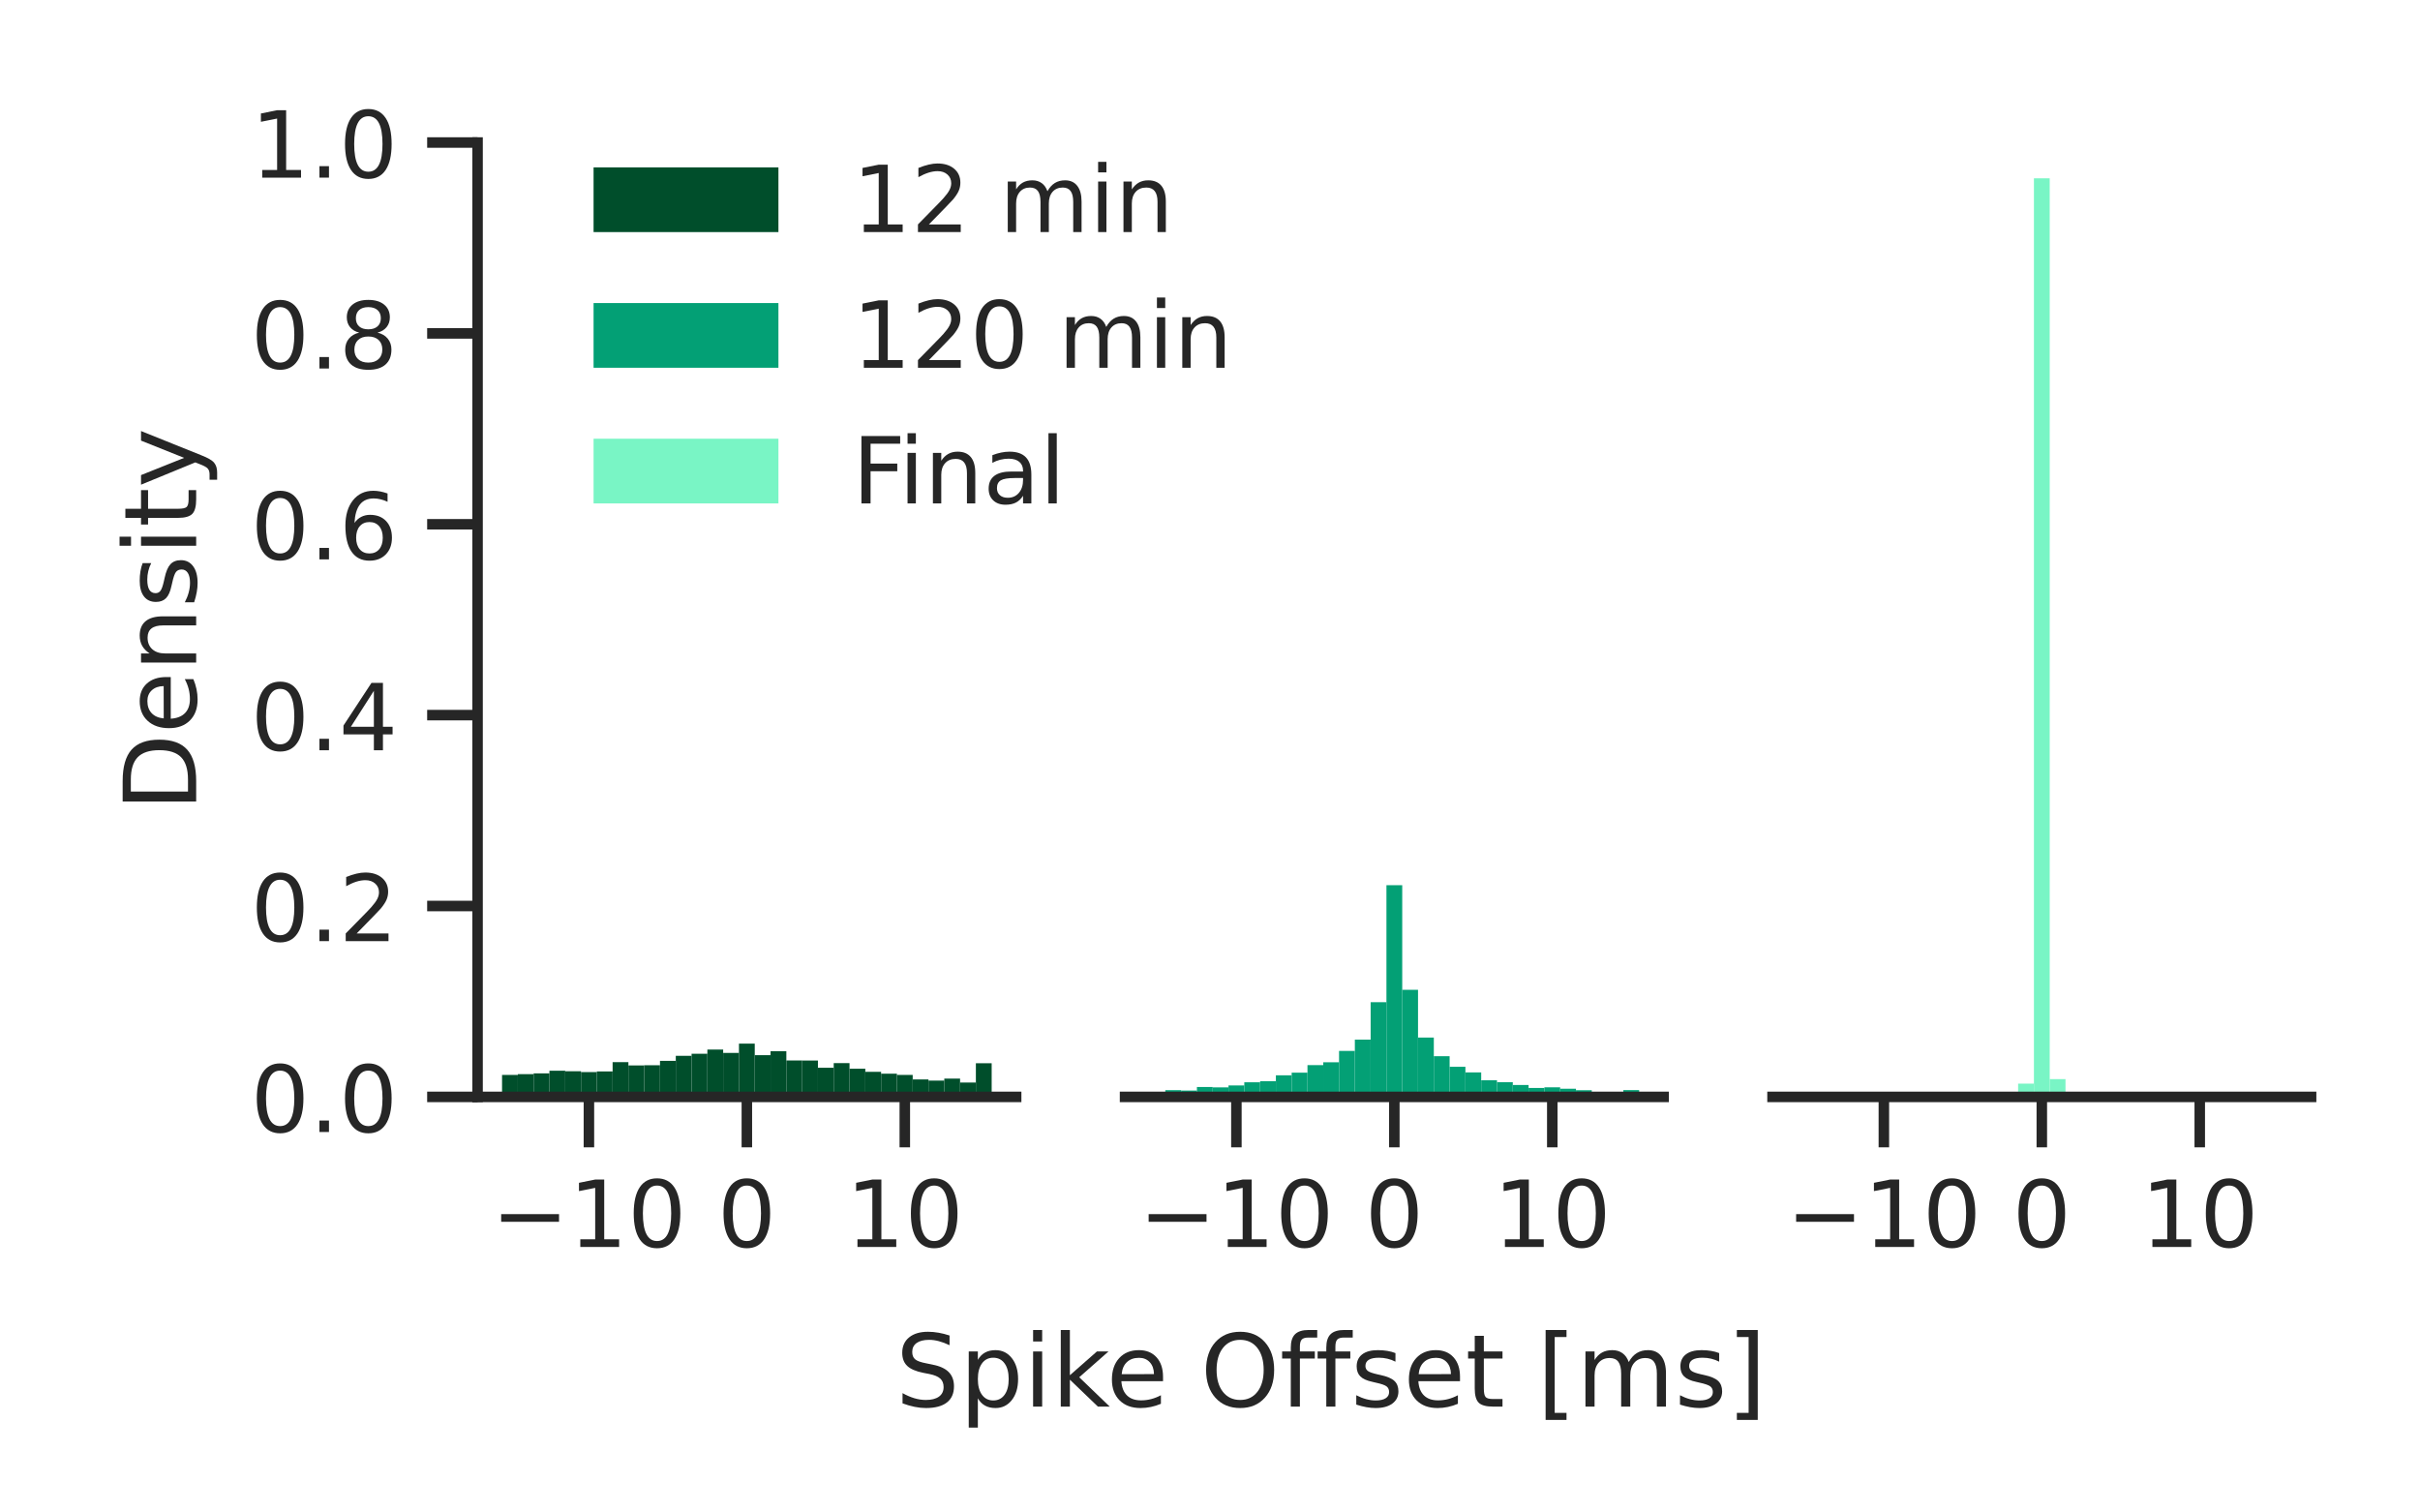 <?xml version="1.0" encoding="utf-8" standalone="no"?>
<!DOCTYPE svg PUBLIC "-//W3C//DTD SVG 1.1//EN"
  "http://www.w3.org/Graphics/SVG/1.1/DTD/svg11.dtd">
<!-- Created with matplotlib (https://matplotlib.org/) -->
<svg height="180pt" version="1.1" viewBox="0 0 288 180" width="288pt" xmlns="http://www.w3.org/2000/svg" xmlns:xlink="http://www.w3.org/1999/xlink">
 <defs>
  <style type="text/css">*{stroke-linecap:butt;stroke-linejoin:round;}</style>
 </defs>
 <g id="figure_1">
  <g id="patch_1">
   <path d="M 0 180 
L 288 180 
L 288 0 
L 0 0 
z
" style="fill:#ffffff;"/>
  </g>
  <g id="axes_1">
   <g id="patch_2">
    <path d="M 56.835 130.54 
L 120.93 130.54 
L 120.93 16.96 
L 56.835 16.96 
z
" style="fill:#ffffff;"/>
   </g>
   <g id="matplotlib.axis_1">
    <g id="xtick_1">
     <g id="line2d_1">
      <defs>
       <path d="M 0 0 
L 0 6 
" id="m53d238f320" style="stroke:#262626;stroke-width:1.25;"/>
      </defs>
      <g>
       <use style="fill:#262626;stroke:#262626;stroke-width:1.25;" x="70.086" xlink:href="#m53d238f320" y="130.54"/>
      </g>
     </g>
     <g id="text_1">
      <!-- −10 -->
      <g style="fill:#262626;" transform="translate(58.479 148.398)scale(0.11 -0.11)">
       <defs>
        <path d="M 10.594 35.5 
L 73.188 35.5 
L 73.188 27.203 
L 10.594 27.203 
z
" id="DejaVuSans-8722"/>
        <path d="M 12.406 8.297 
L 28.516 8.297 
L 28.516 63.922 
L 10.984 60.406 
L 10.984 69.391 
L 28.422 72.906 
L 38.281 72.906 
L 38.281 8.297 
L 54.391 8.297 
L 54.391 0 
L 12.406 0 
z
" id="DejaVuSans-49"/>
        <path d="M 31.781 66.406 
Q 24.172 66.406 20.328 58.906 
Q 16.5 51.422 16.5 36.375 
Q 16.5 21.391 20.328 13.891 
Q 24.172 6.391 31.781 6.391 
Q 39.453 6.391 43.281 13.891 
Q 47.125 21.391 47.125 36.375 
Q 47.125 51.422 43.281 58.906 
Q 39.453 66.406 31.781 66.406 
z
M 31.781 74.219 
Q 44.047 74.219 50.516 64.516 
Q 56.984 54.828 56.984 36.375 
Q 56.984 17.969 50.516 8.266 
Q 44.047 -1.422 31.781 -1.422 
Q 19.531 -1.422 13.062 8.266 
Q 6.594 17.969 6.594 36.375 
Q 6.594 54.828 13.062 64.516 
Q 19.531 74.219 31.781 74.219 
z
" id="DejaVuSans-48"/>
       </defs>
       <use xlink:href="#DejaVuSans-8722"/>
       <use x="83.789" xlink:href="#DejaVuSans-49"/>
       <use x="147.412" xlink:href="#DejaVuSans-48"/>
      </g>
     </g>
    </g>
    <g id="xtick_2">
     <g id="line2d_2">
      <g>
       <use style="fill:#262626;stroke:#262626;stroke-width:1.25;" x="88.882" xlink:href="#m53d238f320" y="130.54"/>
      </g>
     </g>
     <g id="text_2">
      <!-- 0 -->
      <g style="fill:#262626;" transform="translate(85.383 148.398)scale(0.11 -0.11)">
       <use xlink:href="#DejaVuSans-48"/>
      </g>
     </g>
    </g>
    <g id="xtick_3">
     <g id="line2d_3">
      <g>
       <use style="fill:#262626;stroke:#262626;stroke-width:1.25;" x="107.679" xlink:href="#m53d238f320" y="130.54"/>
      </g>
     </g>
     <g id="text_3">
      <!-- 10 -->
      <g style="fill:#262626;" transform="translate(100.68 148.398)scale(0.11 -0.11)">
       <use xlink:href="#DejaVuSans-49"/>
       <use x="63.623" xlink:href="#DejaVuSans-48"/>
      </g>
     </g>
    </g>
    <g id="text_4">
     <!--   -->
     <g style="fill:#262626;" transform="translate(86.976 163.804)scale(0.12 -0.12)">
      <defs>
       <path id="DejaVuSans-32"/>
      </defs>
      <use xlink:href="#DejaVuSans-32"/>
     </g>
    </g>
   </g>
   <g id="matplotlib.axis_2">
    <g id="ytick_1">
     <g id="line2d_4">
      <defs>
       <path d="M 0 0 
L -6 0 
" id="m0cd77f3264" style="stroke:#262626;stroke-width:1.25;"/>
      </defs>
      <g>
       <use style="fill:#262626;stroke:#262626;stroke-width:1.25;" x="56.835" xlink:href="#m0cd77f3264" y="130.54"/>
      </g>
     </g>
     <g id="text_5">
      <!-- 0.0 -->
      <g style="fill:#262626;" transform="translate(29.842 134.719)scale(0.11 -0.11)">
       <defs>
        <path d="M 10.688 12.406 
L 21 12.406 
L 21 0 
L 10.688 0 
z
" id="DejaVuSans-46"/>
       </defs>
       <use xlink:href="#DejaVuSans-48"/>
       <use x="63.623" xlink:href="#DejaVuSans-46"/>
       <use x="95.41" xlink:href="#DejaVuSans-48"/>
      </g>
     </g>
    </g>
    <g id="ytick_2">
     <g id="line2d_5">
      <g>
       <use style="fill:#262626;stroke:#262626;stroke-width:1.25;" x="56.835" xlink:href="#m0cd77f3264" y="107.824"/>
      </g>
     </g>
     <g id="text_6">
      <!-- 0.2 -->
      <g style="fill:#262626;" transform="translate(29.842 112.003)scale(0.11 -0.11)">
       <defs>
        <path d="M 19.188 8.297 
L 53.609 8.297 
L 53.609 0 
L 7.328 0 
L 7.328 8.297 
Q 12.938 14.109 22.625 23.891 
Q 32.328 33.688 34.812 36.531 
Q 39.547 41.844 41.422 45.531 
Q 43.312 49.219 43.312 52.781 
Q 43.312 58.594 39.234 62.25 
Q 35.156 65.922 28.609 65.922 
Q 23.969 65.922 18.812 64.312 
Q 13.672 62.703 7.812 59.422 
L 7.812 69.391 
Q 13.766 71.781 18.938 73 
Q 24.125 74.219 28.422 74.219 
Q 39.75 74.219 46.484 68.547 
Q 53.219 62.891 53.219 53.422 
Q 53.219 48.922 51.531 44.891 
Q 49.859 40.875 45.406 35.406 
Q 44.188 33.984 37.641 27.219 
Q 31.109 20.453 19.188 8.297 
z
" id="DejaVuSans-50"/>
       </defs>
       <use xlink:href="#DejaVuSans-48"/>
       <use x="63.623" xlink:href="#DejaVuSans-46"/>
       <use x="95.41" xlink:href="#DejaVuSans-50"/>
      </g>
     </g>
    </g>
    <g id="ytick_3">
     <g id="line2d_6">
      <g>
       <use style="fill:#262626;stroke:#262626;stroke-width:1.25;" x="56.835" xlink:href="#m0cd77f3264" y="85.108"/>
      </g>
     </g>
     <g id="text_7">
      <!-- 0.4 -->
      <g style="fill:#262626;" transform="translate(29.842 89.287)scale(0.11 -0.11)">
       <defs>
        <path d="M 37.797 64.312 
L 12.891 25.391 
L 37.797 25.391 
z
M 35.203 72.906 
L 47.609 72.906 
L 47.609 25.391 
L 58.016 25.391 
L 58.016 17.188 
L 47.609 17.188 
L 47.609 0 
L 37.797 0 
L 37.797 17.188 
L 4.891 17.188 
L 4.891 26.703 
z
" id="DejaVuSans-52"/>
       </defs>
       <use xlink:href="#DejaVuSans-48"/>
       <use x="63.623" xlink:href="#DejaVuSans-46"/>
       <use x="95.41" xlink:href="#DejaVuSans-52"/>
      </g>
     </g>
    </g>
    <g id="ytick_4">
     <g id="line2d_7">
      <g>
       <use style="fill:#262626;stroke:#262626;stroke-width:1.25;" x="56.835" xlink:href="#m0cd77f3264" y="62.392"/>
      </g>
     </g>
     <g id="text_8">
      <!-- 0.6 -->
      <g style="fill:#262626;" transform="translate(29.842 66.571)scale(0.11 -0.11)">
       <defs>
        <path d="M 33.016 40.375 
Q 26.375 40.375 22.484 35.828 
Q 18.609 31.297 18.609 23.391 
Q 18.609 15.531 22.484 10.953 
Q 26.375 6.391 33.016 6.391 
Q 39.656 6.391 43.531 10.953 
Q 47.406 15.531 47.406 23.391 
Q 47.406 31.297 43.531 35.828 
Q 39.656 40.375 33.016 40.375 
z
M 52.594 71.297 
L 52.594 62.312 
Q 48.875 64.062 45.094 64.984 
Q 41.312 65.922 37.594 65.922 
Q 27.828 65.922 22.672 59.328 
Q 17.531 52.734 16.797 39.406 
Q 19.672 43.656 24.016 45.922 
Q 28.375 48.188 33.594 48.188 
Q 44.578 48.188 50.953 41.516 
Q 57.328 34.859 57.328 23.391 
Q 57.328 12.156 50.688 5.359 
Q 44.047 -1.422 33.016 -1.422 
Q 20.359 -1.422 13.672 8.266 
Q 6.984 17.969 6.984 36.375 
Q 6.984 53.656 15.188 63.938 
Q 23.391 74.219 37.203 74.219 
Q 40.922 74.219 44.703 73.484 
Q 48.484 72.75 52.594 71.297 
z
" id="DejaVuSans-54"/>
       </defs>
       <use xlink:href="#DejaVuSans-48"/>
       <use x="63.623" xlink:href="#DejaVuSans-46"/>
       <use x="95.41" xlink:href="#DejaVuSans-54"/>
      </g>
     </g>
    </g>
    <g id="ytick_5">
     <g id="line2d_8">
      <g>
       <use style="fill:#262626;stroke:#262626;stroke-width:1.25;" x="56.835" xlink:href="#m0cd77f3264" y="39.676"/>
      </g>
     </g>
     <g id="text_9">
      <!-- 0.8 -->
      <g style="fill:#262626;" transform="translate(29.842 43.855)scale(0.11 -0.11)">
       <defs>
        <path d="M 31.781 34.625 
Q 24.75 34.625 20.719 30.859 
Q 16.703 27.094 16.703 20.516 
Q 16.703 13.922 20.719 10.156 
Q 24.75 6.391 31.781 6.391 
Q 38.812 6.391 42.859 10.172 
Q 46.922 13.969 46.922 20.516 
Q 46.922 27.094 42.891 30.859 
Q 38.875 34.625 31.781 34.625 
z
M 21.922 38.812 
Q 15.578 40.375 12.031 44.719 
Q 8.5 49.078 8.5 55.328 
Q 8.5 64.062 14.719 69.141 
Q 20.953 74.219 31.781 74.219 
Q 42.672 74.219 48.875 69.141 
Q 55.078 64.062 55.078 55.328 
Q 55.078 49.078 51.531 44.719 
Q 48 40.375 41.703 38.812 
Q 48.828 37.156 52.797 32.312 
Q 56.781 27.484 56.781 20.516 
Q 56.781 9.906 50.312 4.234 
Q 43.844 -1.422 31.781 -1.422 
Q 19.734 -1.422 13.25 4.234 
Q 6.781 9.906 6.781 20.516 
Q 6.781 27.484 10.781 32.312 
Q 14.797 37.156 21.922 38.812 
z
M 18.312 54.391 
Q 18.312 48.734 21.844 45.562 
Q 25.391 42.391 31.781 42.391 
Q 38.141 42.391 41.719 45.562 
Q 45.312 48.734 45.312 54.391 
Q 45.312 60.062 41.719 63.234 
Q 38.141 66.406 31.781 66.406 
Q 25.391 66.406 21.844 63.234 
Q 18.312 60.062 18.312 54.391 
z
" id="DejaVuSans-56"/>
       </defs>
       <use xlink:href="#DejaVuSans-48"/>
       <use x="63.623" xlink:href="#DejaVuSans-46"/>
       <use x="95.41" xlink:href="#DejaVuSans-56"/>
      </g>
     </g>
    </g>
    <g id="ytick_6">
     <g id="line2d_9">
      <g>
       <use style="fill:#262626;stroke:#262626;stroke-width:1.25;" x="56.835" xlink:href="#m0cd77f3264" y="16.96"/>
      </g>
     </g>
     <g id="text_10">
      <!-- 1.0 -->
      <g style="fill:#262626;" transform="translate(29.842 21.139)scale(0.11 -0.11)">
       <use xlink:href="#DejaVuSans-49"/>
       <use x="63.623" xlink:href="#DejaVuSans-46"/>
       <use x="95.41" xlink:href="#DejaVuSans-48"/>
      </g>
     </g>
    </g>
    <g id="text_11">
     <!-- Density -->
     <g style="fill:#262626;" transform="translate(23.346 96.56)rotate(-90)scale(0.12 -0.12)">
      <defs>
       <path d="M 19.672 64.797 
L 19.672 8.109 
L 31.594 8.109 
Q 46.688 8.109 53.688 14.938 
Q 60.688 21.781 60.688 36.531 
Q 60.688 51.172 53.688 57.984 
Q 46.688 64.797 31.594 64.797 
z
M 9.812 72.906 
L 30.078 72.906 
Q 51.266 72.906 61.172 64.094 
Q 71.094 55.281 71.094 36.531 
Q 71.094 17.672 61.125 8.828 
Q 51.172 0 30.078 0 
L 9.812 0 
z
" id="DejaVuSans-68"/>
       <path d="M 56.203 29.594 
L 56.203 25.203 
L 14.891 25.203 
Q 15.484 15.922 20.484 11.062 
Q 25.484 6.203 34.422 6.203 
Q 39.594 6.203 44.453 7.469 
Q 49.312 8.734 54.109 11.281 
L 54.109 2.781 
Q 49.266 0.734 44.188 -0.344 
Q 39.109 -1.422 33.891 -1.422 
Q 20.797 -1.422 13.156 6.188 
Q 5.516 13.812 5.516 26.812 
Q 5.516 40.234 12.766 48.109 
Q 20.016 56 32.328 56 
Q 43.359 56 49.781 48.891 
Q 56.203 41.797 56.203 29.594 
z
M 47.219 32.234 
Q 47.125 39.594 43.094 43.984 
Q 39.062 48.391 32.422 48.391 
Q 24.906 48.391 20.391 44.141 
Q 15.875 39.891 15.188 32.172 
z
" id="DejaVuSans-101"/>
       <path d="M 54.891 33.016 
L 54.891 0 
L 45.906 0 
L 45.906 32.719 
Q 45.906 40.484 42.875 44.328 
Q 39.844 48.188 33.797 48.188 
Q 26.516 48.188 22.312 43.547 
Q 18.109 38.922 18.109 30.906 
L 18.109 0 
L 9.078 0 
L 9.078 54.688 
L 18.109 54.688 
L 18.109 46.188 
Q 21.344 51.125 25.703 53.562 
Q 30.078 56 35.797 56 
Q 45.219 56 50.047 50.172 
Q 54.891 44.344 54.891 33.016 
z
" id="DejaVuSans-110"/>
       <path d="M 44.281 53.078 
L 44.281 44.578 
Q 40.484 46.531 36.375 47.5 
Q 32.281 48.484 27.875 48.484 
Q 21.188 48.484 17.844 46.438 
Q 14.5 44.391 14.5 40.281 
Q 14.5 37.156 16.891 35.375 
Q 19.281 33.594 26.516 31.984 
L 29.594 31.297 
Q 39.156 29.25 43.188 25.516 
Q 47.219 21.781 47.219 15.094 
Q 47.219 7.469 41.188 3.016 
Q 35.156 -1.422 24.609 -1.422 
Q 20.219 -1.422 15.453 -0.562 
Q 10.688 0.297 5.422 2 
L 5.422 11.281 
Q 10.406 8.688 15.234 7.391 
Q 20.062 6.109 24.812 6.109 
Q 31.156 6.109 34.562 8.281 
Q 37.984 10.453 37.984 14.406 
Q 37.984 18.062 35.516 20.016 
Q 33.062 21.969 24.703 23.781 
L 21.578 24.516 
Q 13.234 26.266 9.516 29.906 
Q 5.812 33.547 5.812 39.891 
Q 5.812 47.609 11.281 51.797 
Q 16.75 56 26.812 56 
Q 31.781 56 36.172 55.266 
Q 40.578 54.547 44.281 53.078 
z
" id="DejaVuSans-115"/>
       <path d="M 9.422 54.688 
L 18.406 54.688 
L 18.406 0 
L 9.422 0 
z
M 9.422 75.984 
L 18.406 75.984 
L 18.406 64.594 
L 9.422 64.594 
z
" id="DejaVuSans-105"/>
       <path d="M 18.312 70.219 
L 18.312 54.688 
L 36.812 54.688 
L 36.812 47.703 
L 18.312 47.703 
L 18.312 18.016 
Q 18.312 11.328 20.141 9.422 
Q 21.969 7.516 27.594 7.516 
L 36.812 7.516 
L 36.812 0 
L 27.594 0 
Q 17.188 0 13.234 3.875 
Q 9.281 7.766 9.281 18.016 
L 9.281 47.703 
L 2.688 47.703 
L 2.688 54.688 
L 9.281 54.688 
L 9.281 70.219 
z
" id="DejaVuSans-116"/>
       <path d="M 32.172 -5.078 
Q 28.375 -14.844 24.75 -17.812 
Q 21.141 -20.797 15.094 -20.797 
L 7.906 -20.797 
L 7.906 -13.281 
L 13.188 -13.281 
Q 16.891 -13.281 18.938 -11.516 
Q 21 -9.766 23.484 -3.219 
L 25.094 0.875 
L 2.984 54.688 
L 12.5 54.688 
L 29.594 11.922 
L 46.688 54.688 
L 56.203 54.688 
z
" id="DejaVuSans-121"/>
      </defs>
      <use xlink:href="#DejaVuSans-68"/>
      <use x="77.002" xlink:href="#DejaVuSans-101"/>
      <use x="138.525" xlink:href="#DejaVuSans-110"/>
      <use x="201.904" xlink:href="#DejaVuSans-115"/>
      <use x="254.004" xlink:href="#DejaVuSans-105"/>
      <use x="281.787" xlink:href="#DejaVuSans-116"/>
      <use x="320.996" xlink:href="#DejaVuSans-121"/>
     </g>
    </g>
   </g>
   <g id="patch_3">
    <path clip-path="url(#pa66177e9e8)" d="M 59.748 130.54 
L 61.628 130.54 
L 61.628 127.925 
L 59.748 127.925 
z
" style="fill:#004e2b;"/>
   </g>
   <g id="patch_4">
    <path clip-path="url(#pa66177e9e8)" d="M 61.628 130.54 
L 63.508 130.54 
L 63.508 127.836 
L 61.628 127.836 
z
" style="fill:#004e2b;"/>
   </g>
   <g id="patch_5">
    <path clip-path="url(#pa66177e9e8)" d="M 63.508 130.54 
L 65.387 130.54 
L 65.387 127.743 
L 63.508 127.743 
z
" style="fill:#004e2b;"/>
   </g>
   <g id="patch_6">
    <path clip-path="url(#pa66177e9e8)" d="M 65.387 130.54 
L 67.267 130.54 
L 67.267 127.423 
L 65.387 127.423 
z
" style="fill:#004e2b;"/>
   </g>
   <g id="patch_7">
    <path clip-path="url(#pa66177e9e8)" d="M 67.267 130.54 
L 69.147 130.54 
L 69.147 127.485 
L 67.267 127.485 
z
" style="fill:#004e2b;"/>
   </g>
   <g id="patch_8">
    <path clip-path="url(#pa66177e9e8)" d="M 69.147 130.54 
L 71.026 130.54 
L 71.026 127.591 
L 69.147 127.591 
z
" style="fill:#004e2b;"/>
   </g>
   <g id="patch_9">
    <path clip-path="url(#pa66177e9e8)" d="M 71.026 130.54 
L 72.906 130.54 
L 72.906 127.512 
L 71.026 127.512 
z
" style="fill:#004e2b;"/>
   </g>
   <g id="patch_10">
    <path clip-path="url(#pa66177e9e8)" d="M 72.906 130.54 
L 74.785 130.54 
L 74.785 126.406 
L 72.906 126.406 
z
" style="fill:#004e2b;"/>
   </g>
   <g id="patch_11">
    <path clip-path="url(#pa66177e9e8)" d="M 74.785 130.54 
L 76.665 130.54 
L 76.665 126.795 
L 74.785 126.795 
z
" style="fill:#004e2b;"/>
   </g>
   <g id="patch_12">
    <path clip-path="url(#pa66177e9e8)" d="M 76.665 130.54 
L 78.545 130.54 
L 78.545 126.77 
L 76.665 126.77 
z
" style="fill:#004e2b;"/>
   </g>
   <g id="patch_13">
    <path clip-path="url(#pa66177e9e8)" d="M 78.545 130.54 
L 80.424 130.54 
L 80.424 126.253 
L 78.545 126.253 
z
" style="fill:#004e2b;"/>
   </g>
   <g id="patch_14">
    <path clip-path="url(#pa66177e9e8)" d="M 80.424 130.54 
L 82.304 130.54 
L 82.304 125.655 
L 80.424 125.655 
z
" style="fill:#004e2b;"/>
   </g>
   <g id="patch_15">
    <path clip-path="url(#pa66177e9e8)" d="M 82.304 130.54 
L 84.183 130.54 
L 84.183 125.409 
L 82.304 125.409 
z
" style="fill:#004e2b;"/>
   </g>
   <g id="patch_16">
    <path clip-path="url(#pa66177e9e8)" d="M 84.183 130.54 
L 86.063 130.54 
L 86.063 124.91 
L 84.183 124.91 
z
" style="fill:#004e2b;"/>
   </g>
   <g id="patch_17">
    <path clip-path="url(#pa66177e9e8)" d="M 86.063 130.54 
L 87.943 130.54 
L 87.943 125.305 
L 86.063 125.305 
z
" style="fill:#004e2b;"/>
   </g>
   <g id="patch_18">
    <path clip-path="url(#pa66177e9e8)" d="M 87.943 130.54 
L 89.822 130.54 
L 89.822 124.198 
L 87.943 124.198 
z
" style="fill:#004e2b;"/>
   </g>
   <g id="patch_19">
    <path clip-path="url(#pa66177e9e8)" d="M 89.822 130.54 
L 91.702 130.54 
L 91.702 125.578 
L 89.822 125.578 
z
" style="fill:#004e2b;"/>
   </g>
   <g id="patch_20">
    <path clip-path="url(#pa66177e9e8)" d="M 91.702 130.54 
L 93.582 130.54 
L 93.582 125.105 
L 91.702 125.105 
z
" style="fill:#004e2b;"/>
   </g>
   <g id="patch_21">
    <path clip-path="url(#pa66177e9e8)" d="M 93.582 130.54 
L 95.461 130.54 
L 95.461 126.203 
L 93.582 126.203 
z
" style="fill:#004e2b;"/>
   </g>
   <g id="patch_22">
    <path clip-path="url(#pa66177e9e8)" d="M 95.461 130.54 
L 97.341 130.54 
L 97.341 126.216 
L 95.461 126.216 
z
" style="fill:#004e2b;"/>
   </g>
   <g id="patch_23">
    <path clip-path="url(#pa66177e9e8)" d="M 97.341 130.54 
L 99.22 130.54 
L 99.22 127.074 
L 97.341 127.074 
z
" style="fill:#004e2b;"/>
   </g>
   <g id="patch_24">
    <path clip-path="url(#pa66177e9e8)" d="M 99.22 130.54 
L 101.1 130.54 
L 101.1 126.519 
L 99.22 126.519 
z
" style="fill:#004e2b;"/>
   </g>
   <g id="patch_25">
    <path clip-path="url(#pa66177e9e8)" d="M 101.1 130.54 
L 102.98 130.54 
L 102.98 127.186 
L 101.1 127.186 
z
" style="fill:#004e2b;"/>
   </g>
   <g id="patch_26">
    <path clip-path="url(#pa66177e9e8)" d="M 102.98 130.54 
L 104.859 130.54 
L 104.859 127.556 
L 102.98 127.556 
z
" style="fill:#004e2b;"/>
   </g>
   <g id="patch_27">
    <path clip-path="url(#pa66177e9e8)" d="M 104.859 130.54 
L 106.739 130.54 
L 106.739 127.783 
L 104.859 127.783 
z
" style="fill:#004e2b;"/>
   </g>
   <g id="patch_28">
    <path clip-path="url(#pa66177e9e8)" d="M 106.739 130.54 
L 108.618 130.54 
L 108.618 127.924 
L 106.739 127.924 
z
" style="fill:#004e2b;"/>
   </g>
   <g id="patch_29">
    <path clip-path="url(#pa66177e9e8)" d="M 108.618 130.54 
L 110.498 130.54 
L 110.498 128.462 
L 108.618 128.462 
z
" style="fill:#004e2b;"/>
   </g>
   <g id="patch_30">
    <path clip-path="url(#pa66177e9e8)" d="M 110.498 130.54 
L 112.378 130.54 
L 112.378 128.605 
L 110.498 128.605 
z
" style="fill:#004e2b;"/>
   </g>
   <g id="patch_31">
    <path clip-path="url(#pa66177e9e8)" d="M 112.378 130.54 
L 114.257 130.54 
L 114.257 128.362 
L 112.378 128.362 
z
" style="fill:#004e2b;"/>
   </g>
   <g id="patch_32">
    <path clip-path="url(#pa66177e9e8)" d="M 114.257 130.54 
L 116.137 130.54 
L 116.137 128.831 
L 114.257 128.831 
z
" style="fill:#004e2b;"/>
   </g>
   <g id="patch_33">
    <path clip-path="url(#pa66177e9e8)" d="M 116.137 130.54 
L 118.017 130.54 
L 118.017 126.539 
L 116.137 126.539 
z
" style="fill:#004e2b;"/>
   </g>
   <g id="patch_34">
    <path d="M 56.835 130.54 
L 56.835 16.96 
" style="fill:none;stroke:#262626;stroke-linecap:square;stroke-linejoin:miter;stroke-width:1.25;"/>
   </g>
   <g id="patch_35">
    <path d="M 56.835 130.54 
L 120.93 130.54 
" style="fill:none;stroke:#262626;stroke-linecap:square;stroke-linejoin:miter;stroke-width:1.25;"/>
   </g>
  </g>
  <g id="axes_2">
   <g id="patch_36">
    <path d="M 133.89 130.54 
L 197.985 130.54 
L 197.985 16.96 
L 133.89 16.96 
z
" style="fill:#ffffff;"/>
   </g>
   <g id="matplotlib.axis_3">
    <g id="xtick_4">
     <g id="line2d_10">
      <g>
       <use style="fill:#262626;stroke:#262626;stroke-width:1.25;" x="147.141" xlink:href="#m53d238f320" y="130.54"/>
      </g>
     </g>
     <g id="text_12">
      <!-- −10 -->
      <g style="fill:#262626;" transform="translate(135.534 148.398)scale(0.11 -0.11)">
       <use xlink:href="#DejaVuSans-8722"/>
       <use x="83.789" xlink:href="#DejaVuSans-49"/>
       <use x="147.412" xlink:href="#DejaVuSans-48"/>
      </g>
     </g>
    </g>
    <g id="xtick_5">
     <g id="line2d_11">
      <g>
       <use style="fill:#262626;stroke:#262626;stroke-width:1.25;" x="165.938" xlink:href="#m53d238f320" y="130.54"/>
      </g>
     </g>
     <g id="text_13">
      <!-- 0 -->
      <g style="fill:#262626;" transform="translate(162.438 148.398)scale(0.11 -0.11)">
       <use xlink:href="#DejaVuSans-48"/>
      </g>
     </g>
    </g>
    <g id="xtick_6">
     <g id="line2d_12">
      <g>
       <use style="fill:#262626;stroke:#262626;stroke-width:1.25;" x="184.734" xlink:href="#m53d238f320" y="130.54"/>
      </g>
     </g>
     <g id="text_14">
      <!-- 10 -->
      <g style="fill:#262626;" transform="translate(177.735 148.398)scale(0.11 -0.11)">
       <use xlink:href="#DejaVuSans-49"/>
       <use x="63.623" xlink:href="#DejaVuSans-48"/>
      </g>
     </g>
    </g>
   </g>
   <g id="matplotlib.axis_4"/>
   <g id="patch_37">
    <path clip-path="url(#pfa77c0520c)" d="M 136.803 130.54 
L 138.683 130.54 
L 138.683 129.954 
L 136.803 129.954 
z
" style="fill:#03a075;"/>
   </g>
   <g id="patch_38">
    <path clip-path="url(#pfa77c0520c)" d="M 138.683 130.54 
L 140.563 130.54 
L 140.563 129.738 
L 138.683 129.738 
z
" style="fill:#03a075;"/>
   </g>
   <g id="patch_39">
    <path clip-path="url(#pfa77c0520c)" d="M 140.563 130.54 
L 142.442 130.54 
L 142.442 129.782 
L 140.563 129.782 
z
" style="fill:#03a075;"/>
   </g>
   <g id="patch_40">
    <path clip-path="url(#pfa77c0520c)" d="M 142.442 130.54 
L 144.322 130.54 
L 144.322 129.364 
L 142.442 129.364 
z
" style="fill:#03a075;"/>
   </g>
   <g id="patch_41">
    <path clip-path="url(#pfa77c0520c)" d="M 144.322 130.54 
L 146.202 130.54 
L 146.202 129.411 
L 144.322 129.411 
z
" style="fill:#03a075;"/>
   </g>
   <g id="patch_42">
    <path clip-path="url(#pfa77c0520c)" d="M 146.202 130.54 
L 148.081 130.54 
L 148.081 129.181 
L 146.202 129.181 
z
" style="fill:#03a075;"/>
   </g>
   <g id="patch_43">
    <path clip-path="url(#pfa77c0520c)" d="M 148.081 130.54 
L 149.961 130.54 
L 149.961 128.798 
L 148.081 128.798 
z
" style="fill:#03a075;"/>
   </g>
   <g id="patch_44">
    <path clip-path="url(#pfa77c0520c)" d="M 149.961 130.54 
L 151.84 130.54 
L 151.84 128.674 
L 149.961 128.674 
z
" style="fill:#03a075;"/>
   </g>
   <g id="patch_45">
    <path clip-path="url(#pfa77c0520c)" d="M 151.84 130.54 
L 153.72 130.54 
L 153.72 127.971 
L 151.84 127.971 
z
" style="fill:#03a075;"/>
   </g>
   <g id="patch_46">
    <path clip-path="url(#pfa77c0520c)" d="M 153.72 130.54 
L 155.6 130.54 
L 155.6 127.657 
L 153.72 127.657 
z
" style="fill:#03a075;"/>
   </g>
   <g id="patch_47">
    <path clip-path="url(#pfa77c0520c)" d="M 155.6 130.54 
L 157.479 130.54 
L 157.479 126.759 
L 155.6 126.759 
z
" style="fill:#03a075;"/>
   </g>
   <g id="patch_48">
    <path clip-path="url(#pfa77c0520c)" d="M 157.479 130.54 
L 159.359 130.54 
L 159.359 126.421 
L 157.479 126.421 
z
" style="fill:#03a075;"/>
   </g>
   <g id="patch_49">
    <path clip-path="url(#pfa77c0520c)" d="M 159.359 130.54 
L 161.238 130.54 
L 161.238 125.069 
L 159.359 125.069 
z
" style="fill:#03a075;"/>
   </g>
   <g id="patch_50">
    <path clip-path="url(#pfa77c0520c)" d="M 161.238 130.54 
L 163.118 130.54 
L 163.118 123.723 
L 161.238 123.723 
z
" style="fill:#03a075;"/>
   </g>
   <g id="patch_51">
    <path clip-path="url(#pfa77c0520c)" d="M 163.118 130.54 
L 164.998 130.54 
L 164.998 119.27 
L 163.118 119.27 
z
" style="fill:#03a075;"/>
   </g>
   <g id="patch_52">
    <path clip-path="url(#pfa77c0520c)" d="M 164.998 130.54 
L 166.877 130.54 
L 166.877 105.345 
L 164.998 105.345 
z
" style="fill:#03a075;"/>
   </g>
   <g id="patch_53">
    <path clip-path="url(#pfa77c0520c)" d="M 166.877 130.54 
L 168.757 130.54 
L 168.757 117.797 
L 166.877 117.797 
z
" style="fill:#03a075;"/>
   </g>
   <g id="patch_54">
    <path clip-path="url(#pfa77c0520c)" d="M 168.757 130.54 
L 170.637 130.54 
L 170.637 123.477 
L 168.757 123.477 
z
" style="fill:#03a075;"/>
   </g>
   <g id="patch_55">
    <path clip-path="url(#pfa77c0520c)" d="M 170.637 130.54 
L 172.516 130.54 
L 172.516 125.702 
L 170.637 125.702 
z
" style="fill:#03a075;"/>
   </g>
   <g id="patch_56">
    <path clip-path="url(#pfa77c0520c)" d="M 172.516 130.54 
L 174.396 130.54 
L 174.396 126.955 
L 172.516 126.955 
z
" style="fill:#03a075;"/>
   </g>
   <g id="patch_57">
    <path clip-path="url(#pfa77c0520c)" d="M 174.396 130.54 
L 176.275 130.54 
L 176.275 127.627 
L 174.396 127.627 
z
" style="fill:#03a075;"/>
   </g>
   <g id="patch_58">
    <path clip-path="url(#pfa77c0520c)" d="M 176.275 130.54 
L 178.155 130.54 
L 178.155 128.564 
L 176.275 128.564 
z
" style="fill:#03a075;"/>
   </g>
   <g id="patch_59">
    <path clip-path="url(#pfa77c0520c)" d="M 178.155 130.54 
L 180.035 130.54 
L 180.035 128.794 
L 178.155 128.794 
z
" style="fill:#03a075;"/>
   </g>
   <g id="patch_60">
    <path clip-path="url(#pfa77c0520c)" d="M 180.035 130.54 
L 181.914 130.54 
L 181.914 129.123 
L 180.035 129.123 
z
" style="fill:#03a075;"/>
   </g>
   <g id="patch_61">
    <path clip-path="url(#pfa77c0520c)" d="M 181.914 130.54 
L 183.794 130.54 
L 183.794 129.474 
L 181.914 129.474 
z
" style="fill:#03a075;"/>
   </g>
   <g id="patch_62">
    <path clip-path="url(#pfa77c0520c)" d="M 183.794 130.54 
L 185.673 130.54 
L 185.673 129.399 
L 183.794 129.399 
z
" style="fill:#03a075;"/>
   </g>
   <g id="patch_63">
    <path clip-path="url(#pfa77c0520c)" d="M 185.673 130.54 
L 187.553 130.54 
L 187.553 129.57 
L 185.673 129.57 
z
" style="fill:#03a075;"/>
   </g>
   <g id="patch_64">
    <path clip-path="url(#pfa77c0520c)" d="M 187.553 130.54 
L 189.433 130.54 
L 189.433 129.749 
L 187.553 129.749 
z
" style="fill:#03a075;"/>
   </g>
   <g id="patch_65">
    <path clip-path="url(#pfa77c0520c)" d="M 189.433 130.54 
L 191.312 130.54 
L 191.312 130.06 
L 189.433 130.06 
z
" style="fill:#03a075;"/>
   </g>
   <g id="patch_66">
    <path clip-path="url(#pfa77c0520c)" d="M 191.312 130.54 
L 193.192 130.54 
L 193.192 130.016 
L 191.312 130.016 
z
" style="fill:#03a075;"/>
   </g>
   <g id="patch_67">
    <path clip-path="url(#pfa77c0520c)" d="M 193.192 130.54 
L 195.072 130.54 
L 195.072 129.734 
L 193.192 129.734 
z
" style="fill:#03a075;"/>
   </g>
   <g id="patch_68">
    <path d="M 133.89 130.54 
L 197.985 130.54 
" style="fill:none;stroke:#262626;stroke-linecap:square;stroke-linejoin:miter;stroke-width:1.25;"/>
   </g>
  </g>
  <g id="axes_3">
   <g id="patch_69">
    <path d="M 210.945 130.54 
L 275.04 130.54 
L 275.04 16.96 
L 210.945 16.96 
z
" style="fill:#ffffff;"/>
   </g>
   <g id="matplotlib.axis_5">
    <g id="xtick_7">
     <g id="line2d_13">
      <g>
       <use style="fill:#262626;stroke:#262626;stroke-width:1.25;" x="224.196" xlink:href="#m53d238f320" y="130.54"/>
      </g>
     </g>
     <g id="text_15">
      <!-- −10 -->
      <g style="fill:#262626;" transform="translate(212.589 148.398)scale(0.11 -0.11)">
       <use xlink:href="#DejaVuSans-8722"/>
       <use x="83.789" xlink:href="#DejaVuSans-49"/>
       <use x="147.412" xlink:href="#DejaVuSans-48"/>
      </g>
     </g>
    </g>
    <g id="xtick_8">
     <g id="line2d_14">
      <g>
       <use style="fill:#262626;stroke:#262626;stroke-width:1.25;" x="242.993" xlink:href="#m53d238f320" y="130.54"/>
      </g>
     </g>
     <g id="text_16">
      <!-- 0 -->
      <g style="fill:#262626;" transform="translate(239.493 148.398)scale(0.11 -0.11)">
       <use xlink:href="#DejaVuSans-48"/>
      </g>
     </g>
    </g>
    <g id="xtick_9">
     <g id="line2d_15">
      <g>
       <use style="fill:#262626;stroke:#262626;stroke-width:1.25;" x="261.789" xlink:href="#m53d238f320" y="130.54"/>
      </g>
     </g>
     <g id="text_17">
      <!-- 10 -->
      <g style="fill:#262626;" transform="translate(254.79 148.398)scale(0.11 -0.11)">
       <use xlink:href="#DejaVuSans-49"/>
       <use x="63.623" xlink:href="#DejaVuSans-48"/>
      </g>
     </g>
    </g>
   </g>
   <g id="matplotlib.axis_6"/>
   <g id="patch_70">
    <path clip-path="url(#p0744f824bc)" d="M 213.858 130.54 
L 215.738 130.54 
L 215.738 130.539 
L 213.858 130.539 
z
" style="fill:#79f5c5;"/>
   </g>
   <g id="patch_71">
    <path clip-path="url(#p0744f824bc)" d="M 215.738 130.54 
L 217.618 130.54 
L 217.618 130.536 
L 215.738 130.536 
z
" style="fill:#79f5c5;"/>
   </g>
   <g id="patch_72">
    <path clip-path="url(#p0744f824bc)" d="M 217.618 130.54 
L 219.497 130.54 
L 219.497 130.539 
L 217.618 130.539 
z
" style="fill:#79f5c5;"/>
   </g>
   <g id="patch_73">
    <path clip-path="url(#p0744f824bc)" d="M 219.497 130.54 
L 221.377 130.54 
L 221.377 130.534 
L 219.497 130.534 
z
" style="fill:#79f5c5;"/>
   </g>
   <g id="patch_74">
    <path clip-path="url(#p0744f824bc)" d="M 221.377 130.54 
L 223.257 130.54 
L 223.257 130.536 
L 221.377 130.536 
z
" style="fill:#79f5c5;"/>
   </g>
   <g id="patch_75">
    <path clip-path="url(#p0744f824bc)" d="M 223.257 130.54 
L 225.136 130.54 
L 225.136 130.532 
L 223.257 130.532 
z
" style="fill:#79f5c5;"/>
   </g>
   <g id="patch_76">
    <path clip-path="url(#p0744f824bc)" d="M 225.136 130.54 
L 227.016 130.54 
L 227.016 130.534 
L 225.136 130.534 
z
" style="fill:#79f5c5;"/>
   </g>
   <g id="patch_77">
    <path clip-path="url(#p0744f824bc)" d="M 227.016 130.54 
L 228.895 130.54 
L 228.895 130.527 
L 227.016 130.527 
z
" style="fill:#79f5c5;"/>
   </g>
   <g id="patch_78">
    <path clip-path="url(#p0744f824bc)" d="M 228.895 130.54 
L 230.775 130.54 
L 230.775 130.531 
L 228.895 130.531 
z
" style="fill:#79f5c5;"/>
   </g>
   <g id="patch_79">
    <path clip-path="url(#p0744f824bc)" d="M 230.775 130.54 
L 232.655 130.54 
L 232.655 130.532 
L 230.775 130.532 
z
" style="fill:#79f5c5;"/>
   </g>
   <g id="patch_80">
    <path clip-path="url(#p0744f824bc)" d="M 232.655 130.54 
L 234.534 130.54 
L 234.534 130.527 
L 232.655 130.527 
z
" style="fill:#79f5c5;"/>
   </g>
   <g id="patch_81">
    <path clip-path="url(#p0744f824bc)" d="M 234.534 130.54 
L 236.414 130.54 
L 236.414 130.512 
L 234.534 130.512 
z
" style="fill:#79f5c5;"/>
   </g>
   <g id="patch_82">
    <path clip-path="url(#p0744f824bc)" d="M 236.414 130.54 
L 238.293 130.54 
L 238.293 130.487 
L 236.414 130.487 
z
" style="fill:#79f5c5;"/>
   </g>
   <g id="patch_83">
    <path clip-path="url(#p0744f824bc)" d="M 238.293 130.54 
L 240.173 130.54 
L 240.173 130.432 
L 238.293 130.432 
z
" style="fill:#79f5c5;"/>
   </g>
   <g id="patch_84">
    <path clip-path="url(#p0744f824bc)" d="M 240.173 130.54 
L 242.053 130.54 
L 242.053 128.965 
L 240.173 128.965 
z
" style="fill:#79f5c5;"/>
   </g>
   <g id="patch_85">
    <path clip-path="url(#p0744f824bc)" d="M 242.053 130.54 
L 243.932 130.54 
L 243.932 21.218 
L 242.053 21.218 
z
" style="fill:#79f5c5;"/>
   </g>
   <g id="patch_86">
    <path clip-path="url(#p0744f824bc)" d="M 243.932 130.54 
L 245.812 130.54 
L 245.812 128.428 
L 243.932 128.428 
z
" style="fill:#79f5c5;"/>
   </g>
   <g id="patch_87">
    <path clip-path="url(#p0744f824bc)" d="M 245.812 130.54 
L 247.692 130.54 
L 247.692 130.428 
L 245.812 130.428 
z
" style="fill:#79f5c5;"/>
   </g>
   <g id="patch_88">
    <path clip-path="url(#p0744f824bc)" d="M 247.692 130.54 
L 249.571 130.54 
L 249.571 130.488 
L 247.692 130.488 
z
" style="fill:#79f5c5;"/>
   </g>
   <g id="patch_89">
    <path clip-path="url(#p0744f824bc)" d="M 249.571 130.54 
L 251.451 130.54 
L 251.451 130.499 
L 249.571 130.499 
z
" style="fill:#79f5c5;"/>
   </g>
   <g id="patch_90">
    <path clip-path="url(#p0744f824bc)" d="M 251.451 130.54 
L 253.33 130.54 
L 253.33 130.52 
L 251.451 130.52 
z
" style="fill:#79f5c5;"/>
   </g>
   <g id="patch_91">
    <path clip-path="url(#p0744f824bc)" d="M 253.33 130.54 
L 255.21 130.54 
L 255.21 130.528 
L 253.33 130.528 
z
" style="fill:#79f5c5;"/>
   </g>
   <g id="patch_92">
    <path clip-path="url(#p0744f824bc)" d="M 255.21 130.54 
L 257.09 130.54 
L 257.09 130.521 
L 255.21 130.521 
z
" style="fill:#79f5c5;"/>
   </g>
   <g id="patch_93">
    <path clip-path="url(#p0744f824bc)" d="M 257.09 130.54 
L 258.969 130.54 
L 258.969 130.533 
L 257.09 130.533 
z
" style="fill:#79f5c5;"/>
   </g>
   <g id="patch_94">
    <path clip-path="url(#p0744f824bc)" d="M 258.969 130.54 
L 260.849 130.54 
L 260.849 130.536 
L 258.969 130.536 
z
" style="fill:#79f5c5;"/>
   </g>
   <g id="patch_95">
    <path clip-path="url(#p0744f824bc)" d="M 260.849 130.54 
L 262.728 130.54 
L 262.728 130.529 
L 260.849 130.529 
z
" style="fill:#79f5c5;"/>
   </g>
   <g id="patch_96">
    <path clip-path="url(#p0744f824bc)" d="M 262.728 130.54 
L 264.608 130.54 
L 264.608 130.531 
L 262.728 130.531 
z
" style="fill:#79f5c5;"/>
   </g>
   <g id="patch_97">
    <path clip-path="url(#p0744f824bc)" d="M 264.608 130.54 
L 266.488 130.54 
L 266.488 130.532 
L 264.608 130.532 
z
" style="fill:#79f5c5;"/>
   </g>
   <g id="patch_98">
    <path clip-path="url(#p0744f824bc)" d="M 266.488 130.54 
L 268.367 130.54 
L 268.367 130.535 
L 266.488 130.535 
z
" style="fill:#79f5c5;"/>
   </g>
   <g id="patch_99">
    <path clip-path="url(#p0744f824bc)" d="M 268.367 130.54 
L 270.247 130.54 
L 270.247 130.538 
L 268.367 130.538 
z
" style="fill:#79f5c5;"/>
   </g>
   <g id="patch_100">
    <path clip-path="url(#p0744f824bc)" d="M 270.247 130.54 
L 272.127 130.54 
L 272.127 130.534 
L 270.247 130.534 
z
" style="fill:#79f5c5;"/>
   </g>
   <g id="patch_101">
    <path d="M 210.945 130.54 
L 275.04 130.54 
" style="fill:none;stroke:#262626;stroke-linecap:square;stroke-linejoin:miter;stroke-width:1.25;"/>
   </g>
  </g>
  <g id="text_18">
   <!-- Spike Offset [ms] -->
   <g style="fill:#262626;" transform="translate(106.583 167.4)scale(0.12 -0.12)">
    <defs>
     <path d="M 53.516 70.516 
L 53.516 60.891 
Q 47.906 63.578 42.922 64.891 
Q 37.938 66.219 33.297 66.219 
Q 25.25 66.219 20.875 63.094 
Q 16.5 59.969 16.5 54.203 
Q 16.5 49.359 19.406 46.891 
Q 22.312 44.438 30.422 42.922 
L 36.375 41.703 
Q 47.406 39.594 52.656 34.297 
Q 57.906 29 57.906 20.125 
Q 57.906 9.516 50.797 4.047 
Q 43.703 -1.422 29.984 -1.422 
Q 24.812 -1.422 18.969 -0.25 
Q 13.141 0.922 6.891 3.219 
L 6.891 13.375 
Q 12.891 10.016 18.656 8.297 
Q 24.422 6.594 29.984 6.594 
Q 38.422 6.594 43.016 9.906 
Q 47.609 13.234 47.609 19.391 
Q 47.609 24.75 44.312 27.781 
Q 41.016 30.812 33.5 32.328 
L 27.484 33.5 
Q 16.453 35.688 11.516 40.375 
Q 6.594 45.062 6.594 53.422 
Q 6.594 63.094 13.406 68.656 
Q 20.219 74.219 32.172 74.219 
Q 37.312 74.219 42.625 73.281 
Q 47.953 72.359 53.516 70.516 
z
" id="DejaVuSans-83"/>
     <path d="M 18.109 8.203 
L 18.109 -20.797 
L 9.078 -20.797 
L 9.078 54.688 
L 18.109 54.688 
L 18.109 46.391 
Q 20.953 51.266 25.266 53.625 
Q 29.594 56 35.594 56 
Q 45.562 56 51.781 48.094 
Q 58.016 40.188 58.016 27.297 
Q 58.016 14.406 51.781 6.484 
Q 45.562 -1.422 35.594 -1.422 
Q 29.594 -1.422 25.266 0.953 
Q 20.953 3.328 18.109 8.203 
z
M 48.688 27.297 
Q 48.688 37.203 44.609 42.844 
Q 40.531 48.484 33.406 48.484 
Q 26.266 48.484 22.188 42.844 
Q 18.109 37.203 18.109 27.297 
Q 18.109 17.391 22.188 11.75 
Q 26.266 6.109 33.406 6.109 
Q 40.531 6.109 44.609 11.75 
Q 48.688 17.391 48.688 27.297 
z
" id="DejaVuSans-112"/>
     <path d="M 9.078 75.984 
L 18.109 75.984 
L 18.109 31.109 
L 44.922 54.688 
L 56.391 54.688 
L 27.391 29.109 
L 57.625 0 
L 45.906 0 
L 18.109 26.703 
L 18.109 0 
L 9.078 0 
z
" id="DejaVuSans-107"/>
     <path d="M 39.406 66.219 
Q 28.656 66.219 22.328 58.203 
Q 16.016 50.203 16.016 36.375 
Q 16.016 22.609 22.328 14.594 
Q 28.656 6.594 39.406 6.594 
Q 50.141 6.594 56.422 14.594 
Q 62.703 22.609 62.703 36.375 
Q 62.703 50.203 56.422 58.203 
Q 50.141 66.219 39.406 66.219 
z
M 39.406 74.219 
Q 54.734 74.219 63.906 63.938 
Q 73.094 53.656 73.094 36.375 
Q 73.094 19.141 63.906 8.859 
Q 54.734 -1.422 39.406 -1.422 
Q 24.031 -1.422 14.812 8.828 
Q 5.609 19.094 5.609 36.375 
Q 5.609 53.656 14.812 63.938 
Q 24.031 74.219 39.406 74.219 
z
" id="DejaVuSans-79"/>
     <path d="M 37.109 75.984 
L 37.109 68.5 
L 28.516 68.5 
Q 23.688 68.5 21.797 66.547 
Q 19.922 64.594 19.922 59.516 
L 19.922 54.688 
L 34.719 54.688 
L 34.719 47.703 
L 19.922 47.703 
L 19.922 0 
L 10.891 0 
L 10.891 47.703 
L 2.297 47.703 
L 2.297 54.688 
L 10.891 54.688 
L 10.891 58.5 
Q 10.891 67.625 15.141 71.797 
Q 19.391 75.984 28.609 75.984 
z
" id="DejaVuSans-102"/>
     <path d="M 8.594 75.984 
L 29.297 75.984 
L 29.297 69 
L 17.578 69 
L 17.578 -6.203 
L 29.297 -6.203 
L 29.297 -13.188 
L 8.594 -13.188 
z
" id="DejaVuSans-91"/>
     <path d="M 52 44.188 
Q 55.375 50.25 60.062 53.125 
Q 64.75 56 71.094 56 
Q 79.641 56 84.281 50.016 
Q 88.922 44.047 88.922 33.016 
L 88.922 0 
L 79.891 0 
L 79.891 32.719 
Q 79.891 40.578 77.094 44.375 
Q 74.312 48.188 68.609 48.188 
Q 61.625 48.188 57.562 43.547 
Q 53.516 38.922 53.516 30.906 
L 53.516 0 
L 44.484 0 
L 44.484 32.719 
Q 44.484 40.625 41.703 44.406 
Q 38.922 48.188 33.109 48.188 
Q 26.219 48.188 22.156 43.531 
Q 18.109 38.875 18.109 30.906 
L 18.109 0 
L 9.078 0 
L 9.078 54.688 
L 18.109 54.688 
L 18.109 46.188 
Q 21.188 51.219 25.484 53.609 
Q 29.781 56 35.688 56 
Q 41.656 56 45.828 52.969 
Q 50 49.953 52 44.188 
z
" id="DejaVuSans-109"/>
     <path d="M 30.422 75.984 
L 30.422 -13.188 
L 9.719 -13.188 
L 9.719 -6.203 
L 21.391 -6.203 
L 21.391 69 
L 9.719 69 
L 9.719 75.984 
z
" id="DejaVuSans-93"/>
    </defs>
    <use xlink:href="#DejaVuSans-83"/>
    <use x="63.477" xlink:href="#DejaVuSans-112"/>
    <use x="126.953" xlink:href="#DejaVuSans-105"/>
    <use x="154.736" xlink:href="#DejaVuSans-107"/>
    <use x="209.021" xlink:href="#DejaVuSans-101"/>
    <use x="270.545" xlink:href="#DejaVuSans-32"/>
    <use x="302.332" xlink:href="#DejaVuSans-79"/>
    <use x="381.043" xlink:href="#DejaVuSans-102"/>
    <use x="416.248" xlink:href="#DejaVuSans-102"/>
    <use x="451.453" xlink:href="#DejaVuSans-115"/>
    <use x="503.553" xlink:href="#DejaVuSans-101"/>
    <use x="565.076" xlink:href="#DejaVuSans-116"/>
    <use x="604.285" xlink:href="#DejaVuSans-32"/>
    <use x="636.072" xlink:href="#DejaVuSans-91"/>
    <use x="675.086" xlink:href="#DejaVuSans-109"/>
    <use x="772.498" xlink:href="#DejaVuSans-115"/>
    <use x="824.598" xlink:href="#DejaVuSans-93"/>
   </g>
  </g>
  <g id="legend_1">
   <g id="patch_102">
    <path d="M 70.64 27.62 
L 92.64 27.62 
L 92.64 19.92 
L 70.64 19.92 
z
" style="fill:#004e2b;"/>
   </g>
   <g id="text_19">
    <!-- 12 min -->
    <g style="fill:#262626;" transform="translate(101.44 27.62)scale(0.11 -0.11)">
     <use xlink:href="#DejaVuSans-49"/>
     <use x="63.623" xlink:href="#DejaVuSans-50"/>
     <use x="127.246" xlink:href="#DejaVuSans-32"/>
     <use x="159.033" xlink:href="#DejaVuSans-109"/>
     <use x="256.445" xlink:href="#DejaVuSans-105"/>
     <use x="284.229" xlink:href="#DejaVuSans-110"/>
    </g>
   </g>
   <g id="patch_103">
    <path d="M 70.64 43.766 
L 92.64 43.766 
L 92.64 36.066 
L 70.64 36.066 
z
" style="fill:#03a075;"/>
   </g>
   <g id="text_20">
    <!-- 120 min -->
    <g style="fill:#262626;" transform="translate(101.44 43.766)scale(0.11 -0.11)">
     <use xlink:href="#DejaVuSans-49"/>
     <use x="63.623" xlink:href="#DejaVuSans-50"/>
     <use x="127.246" xlink:href="#DejaVuSans-48"/>
     <use x="190.869" xlink:href="#DejaVuSans-32"/>
     <use x="222.656" xlink:href="#DejaVuSans-109"/>
     <use x="320.068" xlink:href="#DejaVuSans-105"/>
     <use x="347.852" xlink:href="#DejaVuSans-110"/>
    </g>
   </g>
   <g id="patch_104">
    <path d="M 70.64 59.912 
L 92.64 59.912 
L 92.64 52.212 
L 70.64 52.212 
z
" style="fill:#79f5c5;"/>
   </g>
   <g id="text_21">
    <!-- Final -->
    <g style="fill:#262626;" transform="translate(101.44 59.912)scale(0.11 -0.11)">
     <defs>
      <path d="M 9.812 72.906 
L 51.703 72.906 
L 51.703 64.594 
L 19.672 64.594 
L 19.672 43.109 
L 48.578 43.109 
L 48.578 34.812 
L 19.672 34.812 
L 19.672 0 
L 9.812 0 
z
" id="DejaVuSans-70"/>
      <path d="M 34.281 27.484 
Q 23.391 27.484 19.188 25 
Q 14.984 22.516 14.984 16.5 
Q 14.984 11.719 18.141 8.906 
Q 21.297 6.109 26.703 6.109 
Q 34.188 6.109 38.703 11.406 
Q 43.219 16.703 43.219 25.484 
L 43.219 27.484 
z
M 52.203 31.203 
L 52.203 0 
L 43.219 0 
L 43.219 8.297 
Q 40.141 3.328 35.547 0.953 
Q 30.953 -1.422 24.312 -1.422 
Q 15.922 -1.422 10.953 3.297 
Q 6 8.016 6 15.922 
Q 6 25.141 12.172 29.828 
Q 18.359 34.516 30.609 34.516 
L 43.219 34.516 
L 43.219 35.406 
Q 43.219 41.609 39.141 45 
Q 35.062 48.391 27.688 48.391 
Q 23 48.391 18.547 47.266 
Q 14.109 46.141 10.016 43.891 
L 10.016 52.203 
Q 14.938 54.109 19.578 55.047 
Q 24.219 56 28.609 56 
Q 40.484 56 46.344 49.844 
Q 52.203 43.703 52.203 31.203 
z
" id="DejaVuSans-97"/>
      <path d="M 9.422 75.984 
L 18.406 75.984 
L 18.406 0 
L 9.422 0 
z
" id="DejaVuSans-108"/>
     </defs>
     <use xlink:href="#DejaVuSans-70"/>
     <use x="50.27" xlink:href="#DejaVuSans-105"/>
     <use x="78.053" xlink:href="#DejaVuSans-110"/>
     <use x="141.432" xlink:href="#DejaVuSans-97"/>
     <use x="202.711" xlink:href="#DejaVuSans-108"/>
    </g>
   </g>
  </g>
 </g>
 <defs>
  <clipPath id="pa66177e9e8">
   <rect height="113.58" width="64.095" x="56.835" y="16.96"/>
  </clipPath>
  <clipPath id="pfa77c0520c">
   <rect height="113.58" width="64.095" x="133.89" y="16.96"/>
  </clipPath>
  <clipPath id="p0744f824bc">
   <rect height="113.58" width="64.095" x="210.945" y="16.96"/>
  </clipPath>
 </defs>
</svg>
